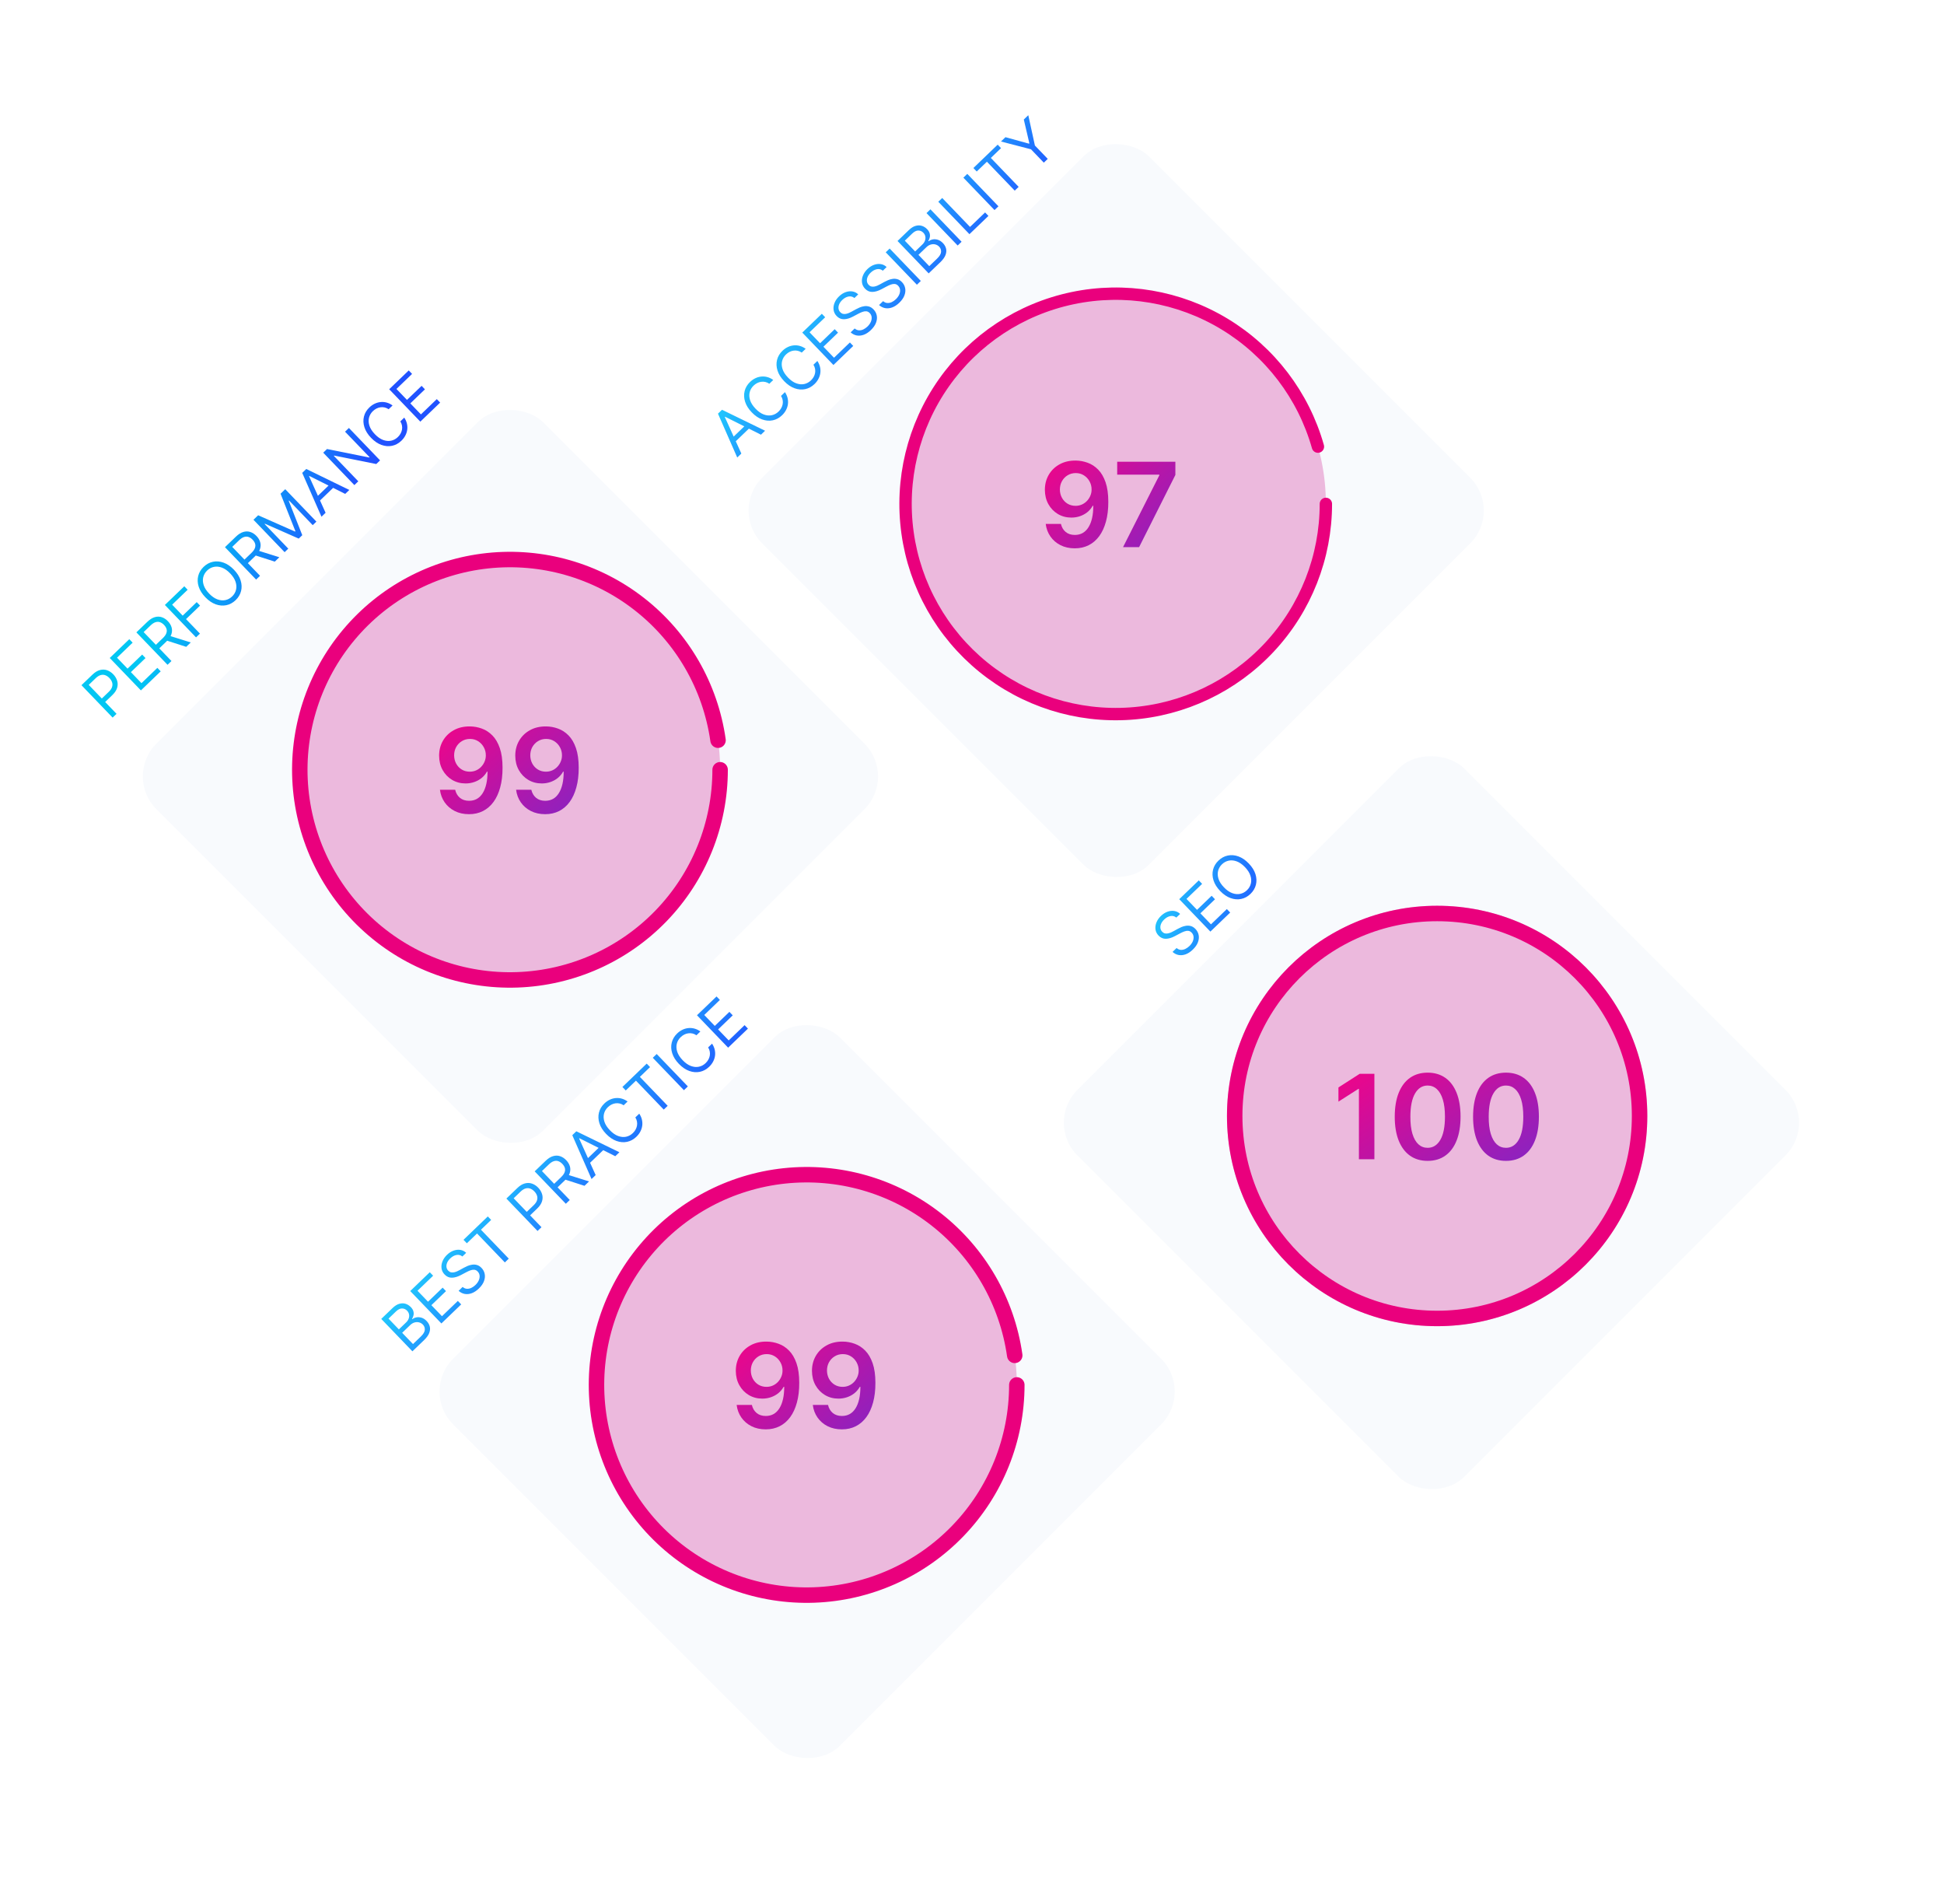 <svg width="629" height="616" viewBox="0 0 629 616" fill="none" xmlns="http://www.w3.org/2000/svg">
<g filter="url(#filter0_d_625_1213)">
<rect x="40" y="249.158" width="177" height="177" rx="15" transform="rotate(-45 40 249.158)" fill="#F8FAFD"/>
</g>
<g filter="url(#filter1_d_625_1213)">
<rect x="236" y="163.158" width="177" height="177" rx="15" transform="rotate(-45 236 163.158)" fill="#F8FAFD"/>
</g>
<g filter="url(#filter2_d_625_1213)">
<rect x="338" y="361.158" width="177" height="177" rx="15" transform="rotate(-45 338 361.158)" fill="#F8FAFD"/>
</g>
<g filter="url(#filter3_d_625_1213)">
<rect x="136" y="448.158" width="177" height="177" rx="15" transform="rotate(-45 136 448.158)" fill="#F8FAFD"/>
</g>
<circle cx="165" cy="249" r="68" fill="#ECB9DD"/>
<path d="M152.05 234.986C153.373 234.995 154.659 235.229 155.91 235.688C157.169 236.137 158.303 236.875 159.31 237.901C160.318 238.917 161.119 240.28 161.712 241.989C162.306 243.699 162.603 245.813 162.603 248.332C162.612 250.707 162.36 252.83 161.847 254.701C161.344 256.563 160.619 258.138 159.675 259.424C158.73 260.71 157.592 261.691 156.261 262.366C154.929 263.04 153.431 263.378 151.767 263.378C150.022 263.378 148.474 263.036 147.125 262.352C145.785 261.669 144.701 260.733 143.873 259.545C143.045 258.358 142.537 257 142.348 255.47H147.273C147.525 256.568 148.038 257.44 148.812 258.088C149.594 258.727 150.58 259.046 151.767 259.046C153.683 259.046 155.159 258.214 156.193 256.55C157.228 254.885 157.745 252.573 157.745 249.614H157.556C157.115 250.405 156.544 251.089 155.842 251.665C155.141 252.232 154.344 252.668 153.454 252.974C152.572 253.28 151.637 253.433 150.647 253.433C149.028 253.433 147.57 253.046 146.275 252.272C144.988 251.498 143.967 250.437 143.212 249.087C142.465 247.738 142.087 246.195 142.078 244.459C142.078 242.66 142.492 241.045 143.32 239.614C144.156 238.175 145.321 237.041 146.815 236.214C148.308 235.377 150.053 234.968 152.05 234.986ZM152.064 239.034C151.092 239.034 150.215 239.272 149.433 239.749C148.659 240.217 148.047 240.856 147.597 241.665C147.156 242.466 146.936 243.361 146.936 244.351C146.945 245.331 147.165 246.222 147.597 247.023C148.038 247.823 148.636 248.458 149.392 248.925C150.157 249.393 151.029 249.627 152.01 249.627C152.739 249.627 153.418 249.488 154.048 249.209C154.677 248.93 155.226 248.543 155.694 248.048C156.171 247.545 156.54 246.973 156.8 246.335C157.07 245.696 157.201 245.021 157.192 244.31C157.192 243.366 156.967 242.493 156.517 241.692C156.076 240.892 155.469 240.249 154.695 239.763C153.931 239.277 153.054 239.034 152.064 239.034ZM176.691 234.986C178.013 234.995 179.3 235.229 180.55 235.688C181.81 236.137 182.943 236.875 183.951 237.901C184.959 238.917 185.759 240.28 186.353 241.989C186.947 243.699 187.244 245.813 187.244 248.332C187.253 250.707 187.001 252.83 186.488 254.701C185.984 256.563 185.26 258.138 184.315 259.424C183.371 260.71 182.233 261.691 180.901 262.366C179.57 263.04 178.072 263.378 176.408 263.378C174.662 263.378 173.115 263.036 171.766 262.352C170.425 261.669 169.341 260.733 168.513 259.545C167.686 258.358 167.178 257 166.989 255.47H171.914C172.166 256.568 172.679 257.44 173.452 258.088C174.235 258.727 175.22 259.046 176.408 259.046C178.324 259.046 179.799 258.214 180.834 256.55C181.868 254.885 182.386 252.573 182.386 249.614H182.197C181.756 250.405 181.185 251.089 180.483 251.665C179.781 252.232 178.985 252.668 178.094 252.974C177.213 253.28 176.277 253.433 175.288 253.433C173.668 253.433 172.211 253.046 170.915 252.272C169.629 251.498 168.608 250.437 167.852 249.087C167.106 247.738 166.728 246.195 166.719 244.459C166.719 242.66 167.133 241.045 167.96 239.614C168.797 238.175 169.962 237.041 171.455 236.214C172.949 235.377 174.694 234.968 176.691 234.986ZM176.705 239.034C175.733 239.034 174.856 239.272 174.073 239.749C173.299 240.217 172.688 240.856 172.238 241.665C171.797 242.466 171.577 243.361 171.577 244.351C171.586 245.331 171.806 246.222 172.238 247.023C172.679 247.823 173.277 248.458 174.033 248.925C174.797 249.393 175.67 249.627 176.651 249.627C177.379 249.627 178.058 249.488 178.688 249.209C179.318 248.93 179.867 248.543 180.335 248.048C180.811 247.545 181.18 246.973 181.441 246.335C181.711 245.696 181.841 245.021 181.832 244.31C181.832 243.366 181.607 242.493 181.158 241.692C180.717 240.892 180.11 240.249 179.336 239.763C178.571 239.277 177.694 239.034 176.705 239.034Z" fill="url(#paint0_linear_625_1213)"/>
<path d="M233 249C233 266.62 226.161 283.552 213.923 296.229C201.685 308.906 185.005 316.337 167.396 316.958C149.787 317.579 132.624 311.34 119.524 299.557C106.424 287.773 98.41 271.365 97.169 253.789C95.928 236.212 101.558 218.841 112.873 205.334C124.188 191.827 140.303 183.239 157.825 181.38C175.347 179.521 192.906 184.535 206.803 195.367C220.7 206.199 229.85 222.002 232.326 239.447" stroke="#EA007D" stroke-width="5" stroke-linecap="round"/>
<circle cx="361" cy="163" r="68" fill="#ECB9DD"/>
<path d="M429 163C429 180.224 422.464 196.805 410.713 209.397C398.961 221.988 382.869 229.651 365.687 230.839C348.504 232.026 331.512 226.648 318.14 215.792C304.769 204.936 296.015 189.411 293.646 172.351C291.278 155.291 295.471 137.968 305.38 123.88C315.288 109.793 330.173 99.99 347.029 96.451C363.885 92.912 381.456 95.902 396.193 104.816C410.931 113.73 421.736 127.904 426.428 144.476" stroke="#EA007D" stroke-width="4" stroke-linecap="round"/>
<path d="M348.051 148.986C349.373 148.995 350.66 149.229 351.91 149.688C353.169 150.138 354.303 150.875 355.311 151.901C356.318 152.917 357.119 154.28 357.713 155.99C358.306 157.699 358.603 159.813 358.603 162.332C358.612 164.707 358.36 166.83 357.848 168.701C357.344 170.563 356.62 172.138 355.675 173.424C354.73 174.711 353.592 175.691 352.261 176.366C350.929 177.041 349.432 177.378 347.767 177.378C346.022 177.378 344.475 177.036 343.125 176.353C341.785 175.669 340.701 174.733 339.873 173.546C339.045 172.358 338.537 171 338.348 169.47H343.274C343.526 170.568 344.038 171.441 344.812 172.088C345.595 172.727 346.58 173.046 347.767 173.046C349.683 173.046 351.159 172.214 352.193 170.55C353.228 168.886 353.745 166.574 353.745 163.614H353.556C353.116 164.406 352.544 165.089 351.843 165.665C351.141 166.232 350.345 166.668 349.454 166.974C348.572 167.28 347.637 167.433 346.647 167.433C345.028 167.433 343.571 167.046 342.275 166.272C340.989 165.499 339.968 164.437 339.212 163.088C338.465 161.738 338.087 160.195 338.078 158.459C338.078 156.66 338.492 155.045 339.32 153.615C340.156 152.175 341.321 151.042 342.815 150.214C344.308 149.377 346.053 148.968 348.051 148.986ZM348.064 153.034C347.093 153.034 346.215 153.273 345.433 153.75C344.659 154.217 344.047 154.856 343.598 155.666C343.157 156.466 342.936 157.362 342.936 158.351C342.945 159.332 343.166 160.222 343.598 161.023C344.038 161.824 344.637 162.458 345.392 162.926C346.157 163.393 347.03 163.627 348.01 163.627C348.739 163.627 349.418 163.488 350.048 163.209C350.678 162.93 351.226 162.543 351.694 162.049C352.171 161.545 352.54 160.973 352.801 160.335C353.071 159.696 353.201 159.021 353.192 158.311C353.192 157.366 352.967 156.493 352.517 155.693C352.076 154.892 351.469 154.249 350.696 153.763C349.931 153.277 349.054 153.034 348.064 153.034ZM363.367 177L375.12 153.736V153.547H361.477V149.364H380.302V153.642L368.562 177H363.367Z" fill="url(#paint1_linear_625_1213)"/>
<circle cx="465" cy="361" r="68" fill="#ECB9DD"/>
<circle cx="465" cy="361" r="65.5" stroke="#EA007D" stroke-width="5"/>
<path d="M444.697 347.364V375H439.69V352.235H439.528L433.065 356.364V351.776L439.933 347.364H444.697ZM461.929 375.526C459.707 375.526 457.8 374.964 456.207 373.839C454.624 372.706 453.405 371.073 452.55 368.941C451.705 366.8 451.282 364.223 451.282 361.209C451.291 358.195 451.718 355.631 452.564 353.517C453.419 351.394 454.638 349.775 456.221 348.659C457.813 347.544 459.716 346.986 461.929 346.986C464.142 346.986 466.045 347.544 467.637 348.659C469.229 349.775 470.448 351.394 471.294 353.517C472.149 355.64 472.576 358.204 472.576 361.209C472.576 364.232 472.149 366.813 471.294 368.955C470.448 371.087 469.229 372.715 467.637 373.839C466.054 374.964 464.151 375.526 461.929 375.526ZM461.929 371.303C463.656 371.303 465.019 370.452 466.018 368.752C467.025 367.043 467.529 364.528 467.529 361.209C467.529 359.014 467.3 357.17 466.841 355.676C466.382 354.183 465.734 353.058 464.898 352.303C464.061 351.538 463.071 351.156 461.929 351.156C460.211 351.156 458.852 352.01 457.854 353.719C456.855 355.42 456.351 357.916 456.342 361.209C456.333 363.413 456.554 365.266 457.004 366.768C457.462 368.271 458.11 369.404 458.947 370.169C459.783 370.925 460.777 371.303 461.929 371.303ZM487.275 375.526C485.053 375.526 483.145 374.964 481.553 373.839C479.97 372.706 478.751 371.073 477.896 368.941C477.05 366.8 476.628 364.223 476.628 361.209C476.637 358.195 477.064 355.631 477.91 353.517C478.764 351.394 479.983 349.775 481.567 348.659C483.159 347.544 485.062 346.986 487.275 346.986C489.488 346.986 491.39 347.544 492.983 348.659C494.575 349.775 495.794 351.394 496.64 353.517C497.494 355.64 497.922 358.204 497.922 361.209C497.922 364.232 497.494 366.813 496.64 368.955C495.794 371.087 494.575 372.715 492.983 373.839C491.399 374.964 489.497 375.526 487.275 375.526ZM487.275 371.303C489.002 371.303 490.365 370.452 491.363 368.752C492.371 367.043 492.875 364.528 492.875 361.209C492.875 359.014 492.645 357.17 492.187 355.676C491.728 354.183 491.08 353.058 490.243 352.303C489.407 351.538 488.417 351.156 487.275 351.156C485.556 351.156 484.198 352.01 483.199 353.719C482.201 355.42 481.697 357.916 481.688 361.209C481.679 363.413 481.899 365.266 482.349 366.768C482.808 368.271 483.456 369.404 484.292 370.169C485.129 370.925 486.123 371.303 487.275 371.303Z" fill="url(#paint2_linear_625_1213)"/>
<circle cx="261" cy="448" r="68" fill="#ECB9DD"/>
<path d="M248.05 433.986C249.373 433.995 250.659 434.229 251.91 434.688C253.169 435.137 254.303 435.875 255.31 436.901C256.318 437.917 257.119 439.28 257.712 440.989C258.306 442.699 258.603 444.813 258.603 447.332C258.612 449.707 258.36 451.83 257.847 453.701C257.344 455.563 256.619 457.138 255.675 458.424C254.73 459.71 253.592 460.691 252.261 461.366C250.929 462.04 249.431 462.378 247.767 462.378C246.022 462.378 244.474 462.036 243.125 461.352C241.785 460.669 240.701 459.733 239.873 458.545C239.045 457.358 238.537 456 238.348 454.47H243.273C243.525 455.568 244.038 456.44 244.812 457.088C245.594 457.727 246.58 458.046 247.767 458.046C249.683 458.046 251.159 457.214 252.193 455.55C253.228 453.885 253.745 451.573 253.745 448.614H253.556C253.115 449.405 252.544 450.089 251.842 450.665C251.141 451.232 250.344 451.668 249.454 451.974C248.572 452.28 247.637 452.433 246.647 452.433C245.028 452.433 243.57 452.046 242.275 451.272C240.988 450.498 239.967 449.437 239.212 448.087C238.465 446.738 238.087 445.195 238.078 443.459C238.078 441.66 238.492 440.045 239.32 438.614C240.156 437.175 241.321 436.041 242.815 435.214C244.308 434.377 246.053 433.968 248.05 433.986ZM248.064 438.034C247.092 438.034 246.215 438.272 245.433 438.749C244.659 439.217 244.047 439.856 243.597 440.665C243.156 441.466 242.936 442.361 242.936 443.351C242.945 444.331 243.165 445.222 243.597 446.023C244.038 446.823 244.636 447.458 245.392 447.925C246.157 448.393 247.029 448.627 248.01 448.627C248.739 448.627 249.418 448.488 250.048 448.209C250.677 447.93 251.226 447.543 251.694 447.048C252.171 446.545 252.54 445.973 252.8 445.335C253.07 444.696 253.201 444.021 253.192 443.31C253.192 442.366 252.967 441.493 252.517 440.692C252.076 439.892 251.469 439.249 250.695 438.763C249.931 438.277 249.054 438.034 248.064 438.034ZM272.691 433.986C274.013 433.995 275.3 434.229 276.55 434.688C277.81 435.137 278.943 435.875 279.951 436.901C280.959 437.917 281.759 439.28 282.353 440.989C282.947 442.699 283.244 444.813 283.244 447.332C283.253 449.707 283.001 451.83 282.488 453.701C281.984 455.563 281.26 457.138 280.315 458.424C279.371 459.71 278.233 460.691 276.901 461.366C275.57 462.04 274.072 462.378 272.408 462.378C270.662 462.378 269.115 462.036 267.766 461.352C266.425 460.669 265.341 459.733 264.513 458.545C263.686 457.358 263.178 456 262.989 454.47H267.914C268.166 455.568 268.679 456.44 269.452 457.088C270.235 457.727 271.22 458.046 272.408 458.046C274.324 458.046 275.799 457.214 276.834 455.55C277.868 453.885 278.386 451.573 278.386 448.614H278.197C277.756 449.405 277.185 450.089 276.483 450.665C275.781 451.232 274.985 451.668 274.094 451.974C273.213 452.28 272.277 452.433 271.288 452.433C269.668 452.433 268.211 452.046 266.915 451.272C265.629 450.498 264.608 449.437 263.852 448.087C263.106 446.738 262.728 445.195 262.719 443.459C262.719 441.66 263.133 440.045 263.96 438.614C264.797 437.175 265.962 436.041 267.455 435.214C268.949 434.377 270.694 433.968 272.691 433.986ZM272.705 438.034C271.733 438.034 270.856 438.272 270.073 438.749C269.299 439.217 268.688 439.856 268.238 440.665C267.797 441.466 267.577 442.361 267.577 443.351C267.586 444.331 267.806 445.222 268.238 446.023C268.679 446.823 269.277 447.458 270.033 447.925C270.797 448.393 271.67 448.627 272.651 448.627C273.379 448.627 274.058 448.488 274.688 448.209C275.318 447.93 275.867 447.543 276.335 447.048C276.811 446.545 277.18 445.973 277.441 445.335C277.711 444.696 277.841 444.021 277.832 443.31C277.832 442.366 277.607 441.493 277.158 440.692C276.717 439.892 276.11 439.249 275.336 438.763C274.571 438.277 273.694 438.034 272.705 438.034Z" fill="url(#paint3_linear_625_1213)"/>
<path d="M329 448C329 465.62 322.161 482.552 309.923 495.229C297.685 507.906 281.005 515.337 263.396 515.958C245.787 516.579 228.624 510.34 215.524 498.557C202.424 486.773 194.41 470.365 193.169 452.789C191.928 435.212 197.558 417.841 208.873 404.334C220.188 390.827 236.303 382.239 253.825 380.38C271.347 378.521 288.906 383.535 302.803 394.367C316.7 405.199 325.85 421.002 328.326 438.447" stroke="#EA007D" stroke-width="5" stroke-linecap="round"/>
<path d="M36.439 232.134L26.357 221.649L29.9 218.243C30.722 217.452 31.538 216.954 32.345 216.749C33.153 216.537 33.925 216.56 34.66 216.819C35.395 217.078 36.059 217.516 36.653 218.134C37.247 218.752 37.66 219.435 37.894 220.183C38.13 220.927 38.132 221.701 37.898 222.503C37.662 223.302 37.136 224.094 36.32 224.878L33.78 227.32L32.697 226.194L35.196 223.792C35.759 223.25 36.118 222.718 36.272 222.195C36.426 221.672 36.421 221.172 36.256 220.693C36.092 220.208 35.807 219.755 35.404 219.335C35 218.915 34.561 218.615 34.085 218.435C33.613 218.252 33.115 218.232 32.59 218.376C32.061 218.516 31.512 218.86 30.942 219.408L28.71 221.555L37.708 230.913L36.439 232.134ZM45.59 223.335L35.508 212.85L41.836 206.766L42.919 207.892L37.861 212.755L41.267 216.298L45.998 211.75L47.081 212.876L42.35 217.424L45.777 220.988L50.917 216.045L52 217.172L45.59 223.335ZM54.206 215.05L44.125 204.565L47.667 201.159C48.486 200.371 49.293 199.865 50.088 199.639C50.88 199.41 51.635 199.417 52.353 199.658C53.072 199.9 53.728 200.33 54.322 200.948C54.916 201.565 55.316 202.235 55.523 202.955C55.73 203.676 55.704 204.424 55.444 205.199C55.181 205.971 54.644 206.747 53.831 207.528L50.964 210.285L49.862 209.138L52.688 206.421C53.247 205.883 53.619 205.368 53.803 204.876C53.99 204.38 54.016 203.909 53.881 203.461C53.746 203.006 53.477 202.569 53.073 202.149C52.669 201.729 52.238 201.438 51.779 201.275C51.32 201.111 50.836 201.11 50.327 201.271C49.815 201.429 49.276 201.78 48.709 202.324L46.477 204.471L55.476 213.829L54.206 215.05ZM54.613 205.595L61.722 207.824L60.247 209.241L53.179 206.973L54.613 205.595ZM63.428 206.183L53.346 195.698L59.633 189.653L60.716 190.78L55.699 195.604L59.105 199.147L63.651 194.775L64.734 195.902L60.188 200.273L64.697 204.962L63.428 206.183ZM75.695 184.299C76.758 185.404 77.478 186.552 77.853 187.741C78.228 188.931 78.277 190.079 78.001 191.185C77.725 192.292 77.14 193.275 76.246 194.134C75.351 194.994 74.346 195.54 73.23 195.773C72.113 196.006 70.968 195.911 69.794 195.49C68.621 195.068 67.502 194.305 66.439 193.199C65.376 192.093 64.656 190.945 64.281 189.756C63.906 188.566 63.856 187.418 64.133 186.312C64.409 185.206 64.994 184.223 65.888 183.363C66.783 182.503 67.788 181.957 68.904 181.724C70.02 181.492 71.166 181.586 72.339 182.008C73.513 182.429 74.632 183.193 75.695 184.299ZM74.466 185.48C73.593 184.572 72.705 183.952 71.8 183.619C70.9 183.284 70.037 183.203 69.213 183.378C68.393 183.549 67.665 183.94 67.03 184.551C66.396 185.161 65.975 185.874 65.768 186.691C65.564 187.504 65.611 188.369 65.908 189.285C66.208 190.199 66.795 191.109 67.668 192.017C68.54 192.925 69.427 193.547 70.328 193.883C71.233 194.215 72.095 194.296 72.915 194.124C73.739 193.95 74.469 193.557 75.103 192.947C75.738 192.336 76.157 191.625 76.361 190.811C76.568 189.995 76.521 189.13 76.221 188.217C75.924 187.3 75.339 186.388 74.466 185.48ZM82.871 187.488L72.789 177.003L76.332 173.597C77.151 172.809 77.958 172.303 78.753 172.077C79.544 171.848 80.299 171.855 81.018 172.097C81.736 172.338 82.392 172.768 82.987 173.386C83.581 174.004 83.981 174.673 84.188 175.394C84.395 176.114 84.368 176.862 84.109 177.637C83.846 178.409 83.308 179.185 82.496 179.966L79.629 182.723L78.526 181.576L81.352 178.859C81.912 178.321 82.284 177.806 82.467 177.314C82.655 176.818 82.681 176.347 82.545 175.899C82.41 175.444 82.141 175.007 81.737 174.587C81.334 174.167 80.902 173.876 80.444 173.713C79.984 173.55 79.501 173.549 78.992 173.709C78.48 173.867 77.941 174.218 77.374 174.763L75.142 176.909L84.14 186.267L82.871 187.488ZM83.277 178.033L90.386 180.262L88.912 181.68L81.844 179.411L83.277 178.033ZM82.011 168.137L83.526 166.679L95.458 171.957L95.581 171.838L90.775 159.709L92.291 158.252L102.372 168.737L101.185 169.879L93.525 161.913L93.423 162.011L97.806 173.128L96.659 174.23L85.723 169.415L85.62 169.513L93.28 177.479L92.092 178.621L82.011 168.137ZM105.348 165.876L104.017 167.155L97.785 152.969L99.096 151.709L113.028 158.492L111.696 159.771L100.077 153.958L99.995 154.037L105.348 165.876ZM101.902 161.307L107.267 156.148L108.35 157.275L102.985 162.434L101.902 161.307ZM112.893 138.442L122.975 148.927L121.746 150.108L108.117 147.37L108.015 147.468L115.93 155.7L114.661 156.921L104.579 146.436L105.808 145.255L119.477 147.994L119.579 147.896L111.644 139.643L112.893 138.442ZM127.021 131.163L125.752 132.384C125.326 132.091 124.886 131.897 124.432 131.801C123.982 131.701 123.534 131.686 123.087 131.754C122.64 131.816 122.211 131.953 121.798 132.166C121.385 132.379 121.005 132.653 120.657 132.987C120.022 133.598 119.601 134.311 119.394 135.128C119.191 135.941 119.237 136.805 119.534 137.722C119.834 138.636 120.421 139.546 121.294 140.454C122.167 141.362 123.054 141.984 123.955 142.32C124.859 142.652 125.721 142.733 126.542 142.561C127.366 142.386 128.095 141.994 128.73 141.383C129.078 141.049 129.366 140.679 129.595 140.275C129.824 139.871 129.98 139.449 130.062 139.009C130.145 138.561 130.145 138.111 130.064 137.657C129.982 137.197 129.805 136.75 129.532 136.316L130.802 135.095C131.222 135.723 131.509 136.37 131.663 137.036C131.817 137.702 131.85 138.364 131.76 139.022C131.667 139.676 131.46 140.305 131.14 140.908C130.824 141.508 130.401 142.063 129.872 142.571C128.978 143.431 127.972 143.977 126.856 144.21C125.74 144.442 124.595 144.348 123.421 143.926C122.247 143.505 121.128 142.741 120.065 141.635C119.002 140.53 118.283 139.382 117.907 138.193C117.532 137.003 117.483 135.855 117.759 134.749C118.035 133.643 118.62 132.659 119.515 131.8C120.044 131.291 120.614 130.89 121.226 130.598C121.841 130.301 122.479 130.121 123.14 130.057C123.798 129.99 124.457 130.046 125.116 130.227C125.772 130.404 126.407 130.716 127.021 131.163ZM136.004 136.399L125.923 125.914L132.25 119.83L133.333 120.956L128.275 125.819L131.682 129.362L136.412 124.814L137.495 125.94L132.765 130.489L136.191 134.052L141.331 129.109L142.414 130.236L136.004 136.399Z" fill="url(#paint4_linear_625_1213)"/>
<path d="M133.439 437.134L123.357 426.649L127.023 423.125C127.753 422.422 128.477 421.969 129.194 421.766C129.908 421.559 130.585 421.555 131.224 421.755C131.859 421.952 132.423 422.306 132.916 422.818C133.349 423.269 133.626 423.718 133.748 424.166C133.873 424.61 133.888 425.042 133.793 425.462C133.701 425.879 133.545 426.273 133.323 426.644L133.421 426.746C133.762 426.458 134.193 426.261 134.714 426.154C135.235 426.047 135.789 426.079 136.375 426.251C136.961 426.424 137.519 426.786 138.051 427.339C138.556 427.865 138.891 428.452 139.056 429.102C139.221 429.751 139.164 430.447 138.885 431.188C138.606 431.929 138.053 432.697 137.227 433.491L133.439 437.134ZM133.625 434.787L136.144 432.365C136.974 431.568 137.408 430.841 137.448 430.185C137.487 429.523 137.286 428.962 136.843 428.501C136.502 428.146 136.096 427.905 135.626 427.779C135.153 427.649 134.663 427.654 134.154 427.795C133.643 427.932 133.158 428.221 132.701 428.661L130.12 431.142L133.625 434.787ZM129.057 430.036L131.412 427.772C131.794 427.404 132.067 426.997 132.23 426.552C132.396 426.103 132.438 425.655 132.357 425.208C132.278 424.758 132.062 424.349 131.708 423.98C131.264 423.519 130.728 423.283 130.099 423.27C129.466 423.254 128.802 423.581 128.106 424.251L125.71 426.555L129.057 430.036ZM142.815 428.118L132.734 417.633L139.061 411.549L140.144 412.675L135.086 417.539L138.493 421.082L143.223 416.533L144.306 417.659L139.576 422.208L143.002 425.771L148.142 420.829L149.225 421.955L142.815 428.118ZM149.604 406.456C149.044 405.997 148.408 405.834 147.695 405.967C146.982 406.1 146.309 406.472 145.674 407.083C145.21 407.529 144.876 407.995 144.672 408.479C144.472 408.961 144.401 409.427 144.459 409.877C144.52 410.323 144.712 410.714 145.034 411.048C145.303 411.328 145.601 411.505 145.927 411.578C146.254 411.645 146.587 411.643 146.927 411.573C147.263 411.499 147.589 411.393 147.903 411.255C148.214 411.114 148.491 410.975 148.735 410.84L150.075 410.102C150.417 409.912 150.816 409.718 151.272 409.523C151.731 409.324 152.22 409.187 152.737 409.11C153.254 409.026 153.776 409.056 154.302 409.201C154.828 409.345 155.328 409.663 155.8 410.154C156.345 410.721 156.689 411.376 156.832 412.119C156.978 412.858 156.897 413.635 156.59 414.449C156.286 415.261 155.732 416.053 154.926 416.828C154.175 417.55 153.409 418.054 152.626 418.34C151.847 418.623 151.092 418.698 150.361 418.567C149.634 418.432 148.974 418.098 148.382 417.564L149.692 416.303C150.107 416.666 150.555 416.866 151.037 416.902C151.518 416.932 151.999 416.837 152.479 416.619C152.959 416.394 153.407 416.081 153.823 415.681C154.308 415.215 154.668 414.718 154.902 414.19C155.134 413.659 155.226 413.144 155.179 412.644C155.129 412.14 154.92 411.698 154.552 411.315C154.217 410.967 153.848 410.777 153.443 410.746C153.038 410.715 152.612 410.783 152.163 410.952C151.714 411.121 151.257 411.331 150.79 411.583L149.145 412.455C148.099 413.007 147.128 413.294 146.23 413.317C145.332 413.34 144.543 412.998 143.864 412.291C143.299 411.704 142.966 411.04 142.863 410.297C142.761 409.549 142.863 408.794 143.169 408.033C143.475 407.266 143.963 406.56 144.632 405.917C145.308 405.267 146.025 404.811 146.784 404.548C147.539 404.281 148.27 404.208 148.978 404.329C149.689 404.447 150.307 404.762 150.833 405.275L149.604 406.456ZM151.053 402.186L149.97 401.06L157.834 393.499L158.917 394.625L155.62 397.795L164.618 407.154L163.349 408.375L154.35 399.016L151.053 402.186ZM173.929 398.201L163.848 387.716L167.391 384.31C168.213 383.519 169.028 383.021 169.836 382.816C170.644 382.604 171.415 382.627 172.15 382.886C172.885 383.145 173.55 383.583 174.144 384.201C174.738 384.819 175.151 385.502 175.384 386.25C175.621 386.994 175.623 387.768 175.389 388.57C175.152 389.369 174.626 390.161 173.81 390.945L171.271 393.387L170.188 392.261L172.687 389.858C173.25 389.317 173.608 388.785 173.763 388.262C173.917 387.739 173.912 387.239 173.747 386.76C173.582 386.275 173.298 385.822 172.895 385.402C172.491 384.982 172.051 384.682 171.576 384.502C171.104 384.319 170.606 384.299 170.08 384.443C169.552 384.583 169.003 384.927 168.433 385.475L166.2 387.622L175.199 396.98L173.929 398.201ZM183.081 389.402L172.999 378.917L176.542 375.51C177.361 374.723 178.168 374.216 178.963 373.991C179.754 373.762 180.509 373.768 181.228 374.01C181.946 374.252 182.602 374.682 183.196 375.299C183.79 375.917 184.191 376.586 184.398 377.307C184.605 378.028 184.578 378.776 184.319 379.551C184.056 380.323 183.518 381.099 182.706 381.88L179.839 384.637L178.736 383.49L181.562 380.773C182.122 380.234 182.494 379.719 182.677 379.227C182.865 378.732 182.891 378.26 182.755 377.812C182.62 377.358 182.351 376.92 181.947 376.501C181.544 376.081 181.112 375.789 180.653 375.626C180.195 375.463 179.711 375.462 179.202 375.623C178.69 375.78 178.15 376.131 177.584 376.676L175.352 378.822L184.35 388.181L183.081 389.402ZM183.487 379.946L190.596 382.175L189.122 383.593L182.054 381.325L183.487 379.946ZM192.732 380.121L191.401 381.401L185.17 367.215L186.48 365.954L200.412 372.738L199.081 374.017L187.461 368.204L187.379 368.283L192.732 380.121ZM189.286 375.553L194.651 370.394L195.734 371.521L190.369 376.68L189.286 375.553ZM203.058 356.32L201.788 357.541C201.362 357.248 200.922 357.053 200.469 356.958C200.019 356.858 199.57 356.843 199.124 356.911C198.677 356.973 198.247 357.11 197.835 357.323C197.422 357.536 197.041 357.81 196.693 358.144C196.058 358.755 195.638 359.468 195.431 360.284C195.227 361.098 195.274 361.962 195.571 362.879C195.871 363.792 196.457 364.703 197.33 365.611C198.203 366.519 199.09 367.141 199.991 367.476C200.896 367.809 201.758 367.889 202.578 367.718C203.402 367.543 204.132 367.151 204.766 366.54C205.115 366.206 205.403 365.836 205.632 365.432C205.861 365.028 206.017 364.606 206.099 364.165C206.181 363.718 206.182 363.268 206.1 362.814C206.019 362.354 205.842 361.907 205.569 361.473L206.839 360.252C207.258 360.88 207.545 361.527 207.7 362.193C207.854 362.859 207.886 363.521 207.796 364.179C207.703 364.833 207.497 365.462 207.177 366.065C206.86 366.665 206.437 367.219 205.908 367.728C205.014 368.588 204.009 369.134 202.893 369.367C201.776 369.599 200.631 369.505 199.457 369.083C198.284 368.662 197.165 367.898 196.102 366.792C195.038 365.687 194.319 364.539 193.944 363.349C193.569 362.16 193.519 361.012 193.796 359.906C194.072 358.799 194.657 357.816 195.551 356.957C196.08 356.448 196.651 356.047 197.263 355.754C197.878 355.458 198.516 355.278 199.177 355.214C199.835 355.147 200.493 355.203 201.153 355.384C201.809 355.561 202.444 355.873 203.058 356.32ZM202.469 352.749L201.386 351.622L209.25 344.061L210.333 345.187L207.036 348.358L216.034 357.716L214.764 358.937L205.766 349.578L202.469 352.749ZM212.479 340.956L222.56 351.441L221.291 352.662L211.209 342.177L212.479 340.956ZM226.612 333.672L225.342 334.893C224.916 334.6 224.476 334.406 224.023 334.31C223.573 334.211 223.124 334.195 222.677 334.263C222.231 334.325 221.801 334.462 221.388 334.675C220.976 334.888 220.595 335.162 220.247 335.497C219.612 336.107 219.191 336.82 218.985 337.637C218.781 338.45 218.828 339.315 219.125 340.231C219.425 341.145 220.011 342.055 220.884 342.963C221.757 343.871 222.644 344.493 223.545 344.829C224.449 345.161 225.312 345.242 226.132 345.07C226.956 344.896 227.685 344.503 228.32 343.893C228.668 343.558 228.957 343.188 229.186 342.784C229.415 342.38 229.57 341.958 229.653 341.518C229.735 341.071 229.736 340.62 229.654 340.167C229.573 339.706 229.396 339.259 229.123 338.825L230.393 337.604C230.812 338.232 231.099 338.879 231.254 339.545C231.408 340.211 231.44 340.873 231.35 341.531C231.257 342.185 231.051 342.814 230.731 343.417C230.414 344.017 229.991 344.572 229.462 345.08C228.568 345.94 227.563 346.486 226.447 346.719C225.33 346.952 224.185 346.857 223.011 346.436C221.837 346.014 220.719 345.25 219.656 344.145C218.592 343.039 217.873 341.891 217.498 340.702C217.123 339.512 217.073 338.364 217.35 337.258C217.626 336.152 218.211 335.169 219.105 334.309C219.634 333.8 220.205 333.399 220.816 333.107C221.432 332.811 222.07 332.631 222.731 332.567C223.388 332.499 224.047 332.556 224.707 332.736C225.363 332.913 225.998 333.225 226.612 333.672ZM235.595 338.908L225.513 328.423L231.841 322.339L232.924 323.465L227.866 328.329L231.272 331.871L236.003 327.323L237.086 328.449L232.355 332.998L235.781 336.561L240.921 331.619L242.004 332.745L235.595 338.908Z" fill="url(#paint5_linear_625_1213)"/>
<path d="M380.611 296.822C380.051 296.362 379.415 296.199 378.702 296.333C377.99 296.466 377.316 296.838 376.681 297.448C376.217 297.895 375.883 298.36 375.679 298.845C375.479 299.327 375.408 299.793 375.466 300.242C375.528 300.689 375.719 301.08 376.041 301.414C376.31 301.694 376.608 301.871 376.935 301.944C377.261 302.011 377.595 302.009 377.934 301.938C378.271 301.865 378.596 301.759 378.91 301.621C379.221 301.48 379.498 301.341 379.742 301.205L381.082 300.468C381.424 300.277 381.823 300.084 382.279 299.889C382.739 299.69 383.227 299.552 383.744 299.476C384.261 299.392 384.783 299.422 385.309 299.566C385.836 299.711 386.335 300.029 386.808 300.52C387.352 301.087 387.696 301.741 387.839 302.484C387.985 303.224 387.905 304.001 387.597 304.815C387.294 305.626 386.739 306.419 385.933 307.194C385.182 307.916 384.416 308.42 383.633 308.706C382.854 308.988 382.099 309.064 381.368 308.933C380.641 308.798 379.981 308.463 379.389 307.929L380.7 306.669C381.114 307.032 381.563 307.232 382.044 307.268C382.526 307.298 383.006 307.203 383.486 306.985C383.966 306.76 384.414 306.447 384.831 306.047C385.315 305.581 385.675 305.084 385.91 304.556C386.141 304.025 386.233 303.509 386.186 303.009C386.136 302.506 385.927 302.063 385.559 301.681C385.225 301.333 384.855 301.143 384.45 301.112C384.046 301.08 383.619 301.149 383.17 301.318C382.722 301.486 382.264 301.697 381.797 301.949L380.152 302.821C379.107 303.373 378.135 303.66 377.237 303.683C376.339 303.705 375.551 303.363 374.871 302.657C374.307 302.07 373.973 301.405 373.871 300.663C373.768 299.914 373.87 299.16 374.176 298.399C374.483 297.631 374.97 296.926 375.639 296.283C376.315 295.633 377.032 295.176 377.791 294.913C378.546 294.647 379.278 294.574 379.985 294.695C380.696 294.813 381.314 295.128 381.84 295.641L380.611 296.822ZM391.632 301.359L381.551 290.875L387.878 284.79L388.961 285.916L383.903 290.78L387.31 294.323L392.04 289.774L393.123 290.901L388.393 295.449L391.819 299.012L396.959 294.07L398.042 295.196L391.632 301.359ZM404.054 279.326C405.118 280.432 405.837 281.579 406.212 282.769C406.587 283.958 406.637 285.106 406.36 286.212C406.084 287.319 405.499 288.302 404.605 289.162C403.711 290.022 402.705 290.568 401.589 290.8C400.473 291.033 399.328 290.939 398.154 290.517C396.98 290.095 395.861 289.332 394.798 288.226C393.735 287.12 393.016 285.973 392.64 284.783C392.265 283.594 392.216 282.446 392.492 281.339C392.768 280.233 393.353 279.25 394.248 278.39C395.142 277.53 396.147 276.984 397.263 276.752C398.38 276.519 399.525 276.613 400.699 277.035C401.872 277.456 402.991 278.22 404.054 279.326ZM402.826 280.507C401.953 279.599 401.064 278.979 400.16 278.647C399.259 278.311 398.396 278.23 397.573 278.405C396.752 278.577 396.024 278.967 395.39 279.578C394.755 280.188 394.334 280.902 394.127 281.718C393.924 282.531 393.97 283.396 394.267 284.313C394.567 285.226 395.154 286.137 396.027 287.045C396.9 287.952 397.787 288.574 398.688 288.91C399.592 289.243 400.454 289.323 401.275 289.152C402.099 288.977 402.828 288.584 403.463 287.974C404.098 287.364 404.517 286.652 404.72 285.839C404.927 285.022 404.88 284.158 404.58 283.244C404.283 282.327 403.698 281.415 402.826 280.507Z" fill="url(#paint6_linear_625_1213)"/>
<path d="M239.869 146.721L238.538 148L232.306 133.814L233.617 132.554L247.548 139.337L246.217 140.616L234.597 134.803L234.515 134.882L239.869 146.721ZM236.422 142.152L241.787 136.993L242.87 138.12L237.505 143.279L236.422 142.152ZM250.194 122.919L248.925 124.14C248.499 123.847 248.059 123.653 247.605 123.557C247.155 123.457 246.707 123.442 246.26 123.51C245.813 123.572 245.384 123.709 244.971 123.922C244.558 124.135 244.178 124.409 243.83 124.743C243.195 125.354 242.774 126.067 242.567 126.883C242.364 127.697 242.41 128.561 242.707 129.478C243.007 130.392 243.594 131.302 244.467 132.21C245.34 133.118 246.227 133.74 247.128 134.076C248.032 134.408 248.894 134.489 249.715 134.317C250.539 134.142 251.268 133.75 251.903 133.139C252.251 132.805 252.539 132.435 252.768 132.031C252.997 131.627 253.153 131.205 253.235 130.765C253.318 130.317 253.318 129.867 253.237 129.413C253.155 128.953 252.978 128.506 252.705 128.072L253.975 126.851C254.395 127.479 254.682 128.126 254.836 128.792C254.99 129.458 255.023 130.12 254.933 130.778C254.84 131.432 254.633 132.061 254.313 132.664C253.997 133.264 253.574 133.819 253.045 134.327C252.151 135.187 251.145 135.733 250.029 135.966C248.913 136.198 247.768 136.104 246.594 135.682C245.42 135.261 244.301 134.497 243.238 133.391C242.175 132.286 241.456 131.138 241.08 129.949C240.705 128.759 240.656 127.611 240.932 126.505C241.208 125.398 241.793 124.415 242.688 123.556C243.217 123.047 243.787 122.646 244.399 122.353C245.014 122.057 245.652 121.877 246.313 121.813C246.971 121.746 247.63 121.802 248.289 121.983C248.945 122.16 249.58 122.472 250.194 122.919ZM260.683 112.834L259.414 114.055C258.987 113.762 258.547 113.567 258.094 113.471C257.644 113.372 257.195 113.357 256.749 113.425C256.302 113.486 255.872 113.624 255.46 113.837C255.047 114.05 254.667 114.323 254.318 114.658C253.684 115.269 253.263 115.982 253.056 116.798C252.852 117.611 252.899 118.476 253.196 119.393C253.496 120.306 254.083 121.217 254.956 122.125C255.828 123.033 256.715 123.654 257.616 123.99C258.521 124.323 259.383 124.403 260.203 124.232C261.027 124.057 261.757 123.665 262.391 123.054C262.74 122.719 263.028 122.35 263.257 121.946C263.486 121.542 263.642 121.12 263.724 120.679C263.806 120.232 263.807 119.782 263.725 119.328C263.644 118.868 263.467 118.421 263.194 117.987L264.464 116.766C264.883 117.394 265.17 118.04 265.325 118.707C265.479 119.373 265.511 120.035 265.421 120.693C265.328 121.347 265.122 121.976 264.802 122.579C264.485 123.179 264.063 123.733 263.534 124.242C262.639 125.102 261.634 125.648 260.518 125.881C259.401 126.113 258.256 126.019 257.083 125.597C255.909 125.176 254.79 124.412 253.727 123.306C252.664 122.2 251.944 121.053 251.569 119.863C251.194 118.674 251.145 117.526 251.421 116.42C251.697 115.313 252.282 114.33 253.176 113.47C253.705 112.962 254.276 112.561 254.888 112.268C255.503 111.972 256.141 111.792 256.802 111.728C257.46 111.661 258.118 111.717 258.778 111.898C259.434 112.074 260.069 112.387 260.683 112.834ZM269.666 118.07L259.584 107.585L265.912 101.5L266.995 102.627L261.937 107.49L265.343 111.033L270.074 106.484L271.157 107.611L266.426 112.159L269.853 115.723L274.993 110.78L276.076 111.907L269.666 118.07ZM276.455 96.408C275.895 95.948 275.258 95.785 274.546 95.918C273.833 96.052 273.16 96.424 272.525 97.034C272.061 97.48 271.727 97.946 271.523 98.431C271.323 98.912 271.251 99.378 271.31 99.828C271.371 100.275 271.563 100.665 271.884 101C272.153 101.28 272.451 101.456 272.778 101.53C273.105 101.596 273.438 101.594 273.778 101.524C274.114 101.45 274.439 101.344 274.753 101.207C275.064 101.065 275.342 100.927 275.585 100.791L276.926 100.054C277.268 99.863 277.667 99.67 278.123 99.475C278.582 99.276 279.07 99.138 279.588 99.061C280.105 98.978 280.627 99.008 281.153 99.152C281.679 99.296 282.179 99.614 282.651 100.106C283.196 100.672 283.54 101.327 283.683 102.07C283.829 102.809 283.748 103.586 283.441 104.401C283.137 105.212 282.582 106.005 281.777 106.779C281.026 107.501 280.259 108.005 279.477 108.291C278.698 108.574 277.943 108.65 277.212 108.518C276.485 108.383 275.825 108.049 275.232 107.515L276.543 106.255C276.958 106.618 277.406 106.817 277.888 106.854C278.369 106.883 278.85 106.789 279.33 106.571C279.81 106.346 280.258 106.033 280.674 105.633C281.159 105.167 281.519 104.67 281.753 104.142C281.985 103.61 282.077 103.095 282.03 102.595C281.979 102.092 281.77 101.649 281.403 101.267C281.068 100.919 280.698 100.729 280.294 100.697C279.889 100.666 279.463 100.735 279.014 100.903C278.565 101.072 278.107 101.282 277.64 101.534L275.996 102.406C274.95 102.959 273.978 103.246 273.081 103.268C272.183 103.291 271.394 102.949 270.715 102.243C270.15 101.655 269.817 100.991 269.714 100.249C269.612 99.5 269.713 98.745 270.02 97.984C270.326 97.217 270.814 96.511 271.483 95.868C272.158 95.219 272.876 94.762 273.634 94.499C274.39 94.233 275.121 94.16 275.829 94.281C276.54 94.399 277.158 94.714 277.684 95.226L276.455 96.408ZM285.648 87.568C285.088 87.108 284.452 86.945 283.739 87.079C283.027 87.212 282.353 87.584 281.718 88.194C281.254 88.641 280.92 89.106 280.716 89.591C280.516 90.073 280.445 90.538 280.503 90.988C280.565 91.435 280.756 91.825 281.078 92.16C281.347 92.44 281.645 92.616 281.972 92.69C282.298 92.756 282.632 92.755 282.971 92.684C283.308 92.611 283.633 92.505 283.947 92.367C284.258 92.226 284.535 92.087 284.779 91.951L286.119 91.214C286.461 91.023 286.86 90.83 287.316 90.635C287.776 90.436 288.264 90.298 288.781 90.221C289.298 90.138 289.82 90.168 290.346 90.312C290.873 90.457 291.372 90.775 291.845 91.266C292.389 91.832 292.733 92.487 292.876 93.23C293.022 93.97 292.942 94.747 292.634 95.561C292.331 96.372 291.776 97.165 290.97 97.939C290.219 98.662 289.453 99.165 288.67 99.451C287.891 99.734 287.136 99.81 286.405 99.678C285.678 99.543 285.018 99.209 284.426 98.675L285.737 97.415C286.151 97.778 286.6 97.978 287.081 98.014C287.563 98.043 288.043 97.949 288.523 97.731C289.003 97.506 289.451 97.193 289.868 96.793C290.352 96.327 290.712 95.83 290.947 95.302C291.178 94.771 291.27 94.255 291.223 93.755C291.173 93.252 290.964 92.809 290.596 92.427C290.262 92.079 289.892 91.889 289.487 91.858C289.083 91.826 288.656 91.895 288.207 92.064C287.759 92.232 287.301 92.443 286.834 92.695L285.189 93.567C284.144 94.119 283.172 94.406 282.274 94.429C281.376 94.451 280.588 94.109 279.908 93.403C279.344 92.816 279.01 92.151 278.908 91.409C278.805 90.66 278.907 89.906 279.213 89.145C279.52 88.377 280.007 87.672 280.676 87.028C281.352 86.379 282.069 85.922 282.828 85.659C283.583 85.393 284.315 85.32 285.022 85.441C285.733 85.559 286.351 85.874 286.877 86.387L285.648 87.568ZM287.857 80.4L297.939 90.884L296.669 92.105L286.588 81.62L287.857 80.4ZM300.484 88.437L290.403 77.952L294.069 74.427C294.799 73.725 295.523 73.272 296.24 73.068C296.954 72.861 297.631 72.858 298.27 73.058C298.905 73.255 299.469 73.609 299.962 74.121C300.395 74.571 300.672 75.02 300.794 75.468C300.919 75.913 300.934 76.345 300.839 76.765C300.747 77.182 300.59 77.576 300.369 77.946L300.467 78.049C300.808 77.761 301.239 77.563 301.76 77.456C302.281 77.349 302.834 77.382 303.42 77.554C304.006 77.726 304.565 78.089 305.097 78.642C305.602 79.167 305.937 79.755 306.102 80.404C306.267 81.054 306.21 81.749 305.931 82.491C305.651 83.232 305.099 84 304.273 84.794L300.484 88.437ZM300.671 86.09L303.19 83.668C304.019 82.87 304.454 82.144 304.494 81.488C304.533 80.826 304.332 80.264 303.889 79.803C303.547 79.449 303.142 79.208 302.672 79.082C302.199 78.952 301.709 78.957 301.2 79.098C300.688 79.235 300.204 79.524 299.747 79.963L297.166 82.444L300.671 86.09ZM296.103 81.339L298.458 79.074C298.84 78.707 299.113 78.3 299.276 77.855C299.442 77.406 299.484 76.958 299.402 76.511C299.324 76.061 299.108 75.651 298.753 75.283C298.31 74.822 297.774 74.585 297.145 74.573C296.512 74.557 295.848 74.884 295.152 75.553L292.756 77.857L296.103 81.339ZM301.049 67.715L311.131 78.2L309.861 79.421L299.779 68.936L301.049 67.715ZM313.676 75.752L303.595 65.267L304.864 64.047L313.863 73.405L318.737 68.719L319.82 69.845L313.676 75.752ZM312.974 56.249L323.055 66.734L321.786 67.955L311.704 57.47L312.974 56.249ZM316.029 55.479L314.946 54.353L322.81 46.792L323.893 47.918L320.596 51.088L329.594 60.447L328.325 61.667L319.326 52.309L316.029 55.479ZM323.868 45.774L325.322 44.376L332.936 46.474L333.059 46.356L331.261 38.666L332.715 37.267L334.853 47.074L339.008 51.395L337.738 52.616L333.584 48.295L323.868 45.774Z" fill="url(#paint7_linear_625_1213)"/>
<defs>
<filter id="filter0_d_625_1213" x="0.213" y="86.213" width="329.889" height="329.889" filterUnits="userSpaceOnUse" color-interpolation-filters="sRGB">
<feFlood flood-opacity="0" result="BackgroundImageFix"/>
<feColorMatrix in="SourceAlpha" type="matrix" values="0 0 0 0 0 0 0 0 0 0 0 0 0 0 0 0 0 0 127 0" result="hardAlpha"/>
<feMorphology radius="2" operator="dilate" in="SourceAlpha" result="effect1_dropShadow_625_1213"/>
<feOffset dy="2"/>
<feGaussianBlur stdDeviation="22"/>
<feColorMatrix type="matrix" values="0 0 0 0 0.09 0 0 0 0 0.502 0 0 0 0 0.878 0 0 0 0.271 0"/>
<feBlend mode="normal" in2="BackgroundImageFix" result="effect1_dropShadow_625_1213"/>
<feBlend mode="normal" in="SourceGraphic" in2="effect1_dropShadow_625_1213" result="shape"/>
</filter>
<filter id="filter1_d_625_1213" x="196.213" y="0.213" width="329.889" height="329.889" filterUnits="userSpaceOnUse" color-interpolation-filters="sRGB">
<feFlood flood-opacity="0" result="BackgroundImageFix"/>
<feColorMatrix in="SourceAlpha" type="matrix" values="0 0 0 0 0 0 0 0 0 0 0 0 0 0 0 0 0 0 127 0" result="hardAlpha"/>
<feMorphology radius="2" operator="dilate" in="SourceAlpha" result="effect1_dropShadow_625_1213"/>
<feOffset dy="2"/>
<feGaussianBlur stdDeviation="22"/>
<feColorMatrix type="matrix" values="0 0 0 0 0.09 0 0 0 0 0.502 0 0 0 0 0.878 0 0 0 0.271 0"/>
<feBlend mode="normal" in2="BackgroundImageFix" result="effect1_dropShadow_625_1213"/>
<feBlend mode="normal" in="SourceGraphic" in2="effect1_dropShadow_625_1213" result="shape"/>
</filter>
<filter id="filter2_d_625_1213" x="298.213" y="198.213" width="329.889" height="329.889" filterUnits="userSpaceOnUse" color-interpolation-filters="sRGB">
<feFlood flood-opacity="0" result="BackgroundImageFix"/>
<feColorMatrix in="SourceAlpha" type="matrix" values="0 0 0 0 0 0 0 0 0 0 0 0 0 0 0 0 0 0 127 0" result="hardAlpha"/>
<feMorphology radius="2" operator="dilate" in="SourceAlpha" result="effect1_dropShadow_625_1213"/>
<feOffset dy="2"/>
<feGaussianBlur stdDeviation="22"/>
<feColorMatrix type="matrix" values="0 0 0 0 0.09 0 0 0 0 0.502 0 0 0 0 0.878 0 0 0 0.271 0"/>
<feBlend mode="normal" in2="BackgroundImageFix" result="effect1_dropShadow_625_1213"/>
<feBlend mode="normal" in="SourceGraphic" in2="effect1_dropShadow_625_1213" result="shape"/>
</filter>
<filter id="filter3_d_625_1213" x="96.213" y="285.213" width="329.889" height="329.889" filterUnits="userSpaceOnUse" color-interpolation-filters="sRGB">
<feFlood flood-opacity="0" result="BackgroundImageFix"/>
<feColorMatrix in="SourceAlpha" type="matrix" values="0 0 0 0 0 0 0 0 0 0 0 0 0 0 0 0 0 0 127 0" result="hardAlpha"/>
<feMorphology radius="2" operator="dilate" in="SourceAlpha" result="effect1_dropShadow_625_1213"/>
<feOffset dy="2"/>
<feGaussianBlur stdDeviation="22"/>
<feColorMatrix type="matrix" values="0 0 0 0 0.09 0 0 0 0 0.502 0 0 0 0 0.878 0 0 0 0.271 0"/>
<feBlend mode="normal" in2="BackgroundImageFix" result="effect1_dropShadow_625_1213"/>
<feBlend mode="normal" in="SourceGraphic" in2="effect1_dropShadow_625_1213" result="shape"/>
</filter>
<linearGradient id="paint0_linear_625_1213" x1="140" y1="226" x2="185.841" y2="275.827" gradientUnits="userSpaceOnUse">
<stop stop-color="#FF0080"/>
<stop offset="1" stop-color="#7928CA"/>
</linearGradient>
<linearGradient id="paint1_linear_625_1213" x1="336" y1="140" x2="381.99" y2="186.989" gradientUnits="userSpaceOnUse">
<stop stop-color="#FF0080"/>
<stop offset="1" stop-color="#7928CA"/>
</linearGradient>
<linearGradient id="paint2_linear_625_1213" x1="431" y1="338" x2="473.462" y2="401.692" gradientUnits="userSpaceOnUse">
<stop stop-color="#FF0080"/>
<stop offset="1" stop-color="#7928CA"/>
</linearGradient>
<linearGradient id="paint3_linear_625_1213" x1="236" y1="425" x2="281.841" y2="474.827" gradientUnits="userSpaceOnUse">
<stop stop-color="#FF0080"/>
<stop offset="1" stop-color="#7928CA"/>
</linearGradient>
<linearGradient id="paint4_linear_625_1213" x1="38.635" y1="236.959" x2="80.339" y2="252.3" gradientUnits="userSpaceOnUse">
<stop stop-color="#02C6F3"/>
<stop offset="1" stop-color="#2152FF"/>
</linearGradient>
<linearGradient id="paint5_linear_625_1213" x1="119" y1="424.659" x2="156.745" y2="453.377" gradientUnits="userSpaceOnUse">
<stop stop-color="#21D4FD"/>
<stop offset="1" stop-color="#2152FF"/>
</linearGradient>
<linearGradient id="paint6_linear_625_1213" x1="368" y1="297.724" x2="407.727" y2="308.488" gradientUnits="userSpaceOnUse">
<stop stop-color="#21D4FD"/>
<stop offset="1" stop-color="#2152FF"/>
</linearGradient>
<linearGradient id="paint7_linear_625_1213" x1="225" y1="134.659" x2="262.932" y2="163.024" gradientUnits="userSpaceOnUse">
<stop stop-color="#21D4FD"/>
<stop offset="1" stop-color="#2152FF"/>
</linearGradient>
</defs>
</svg>
